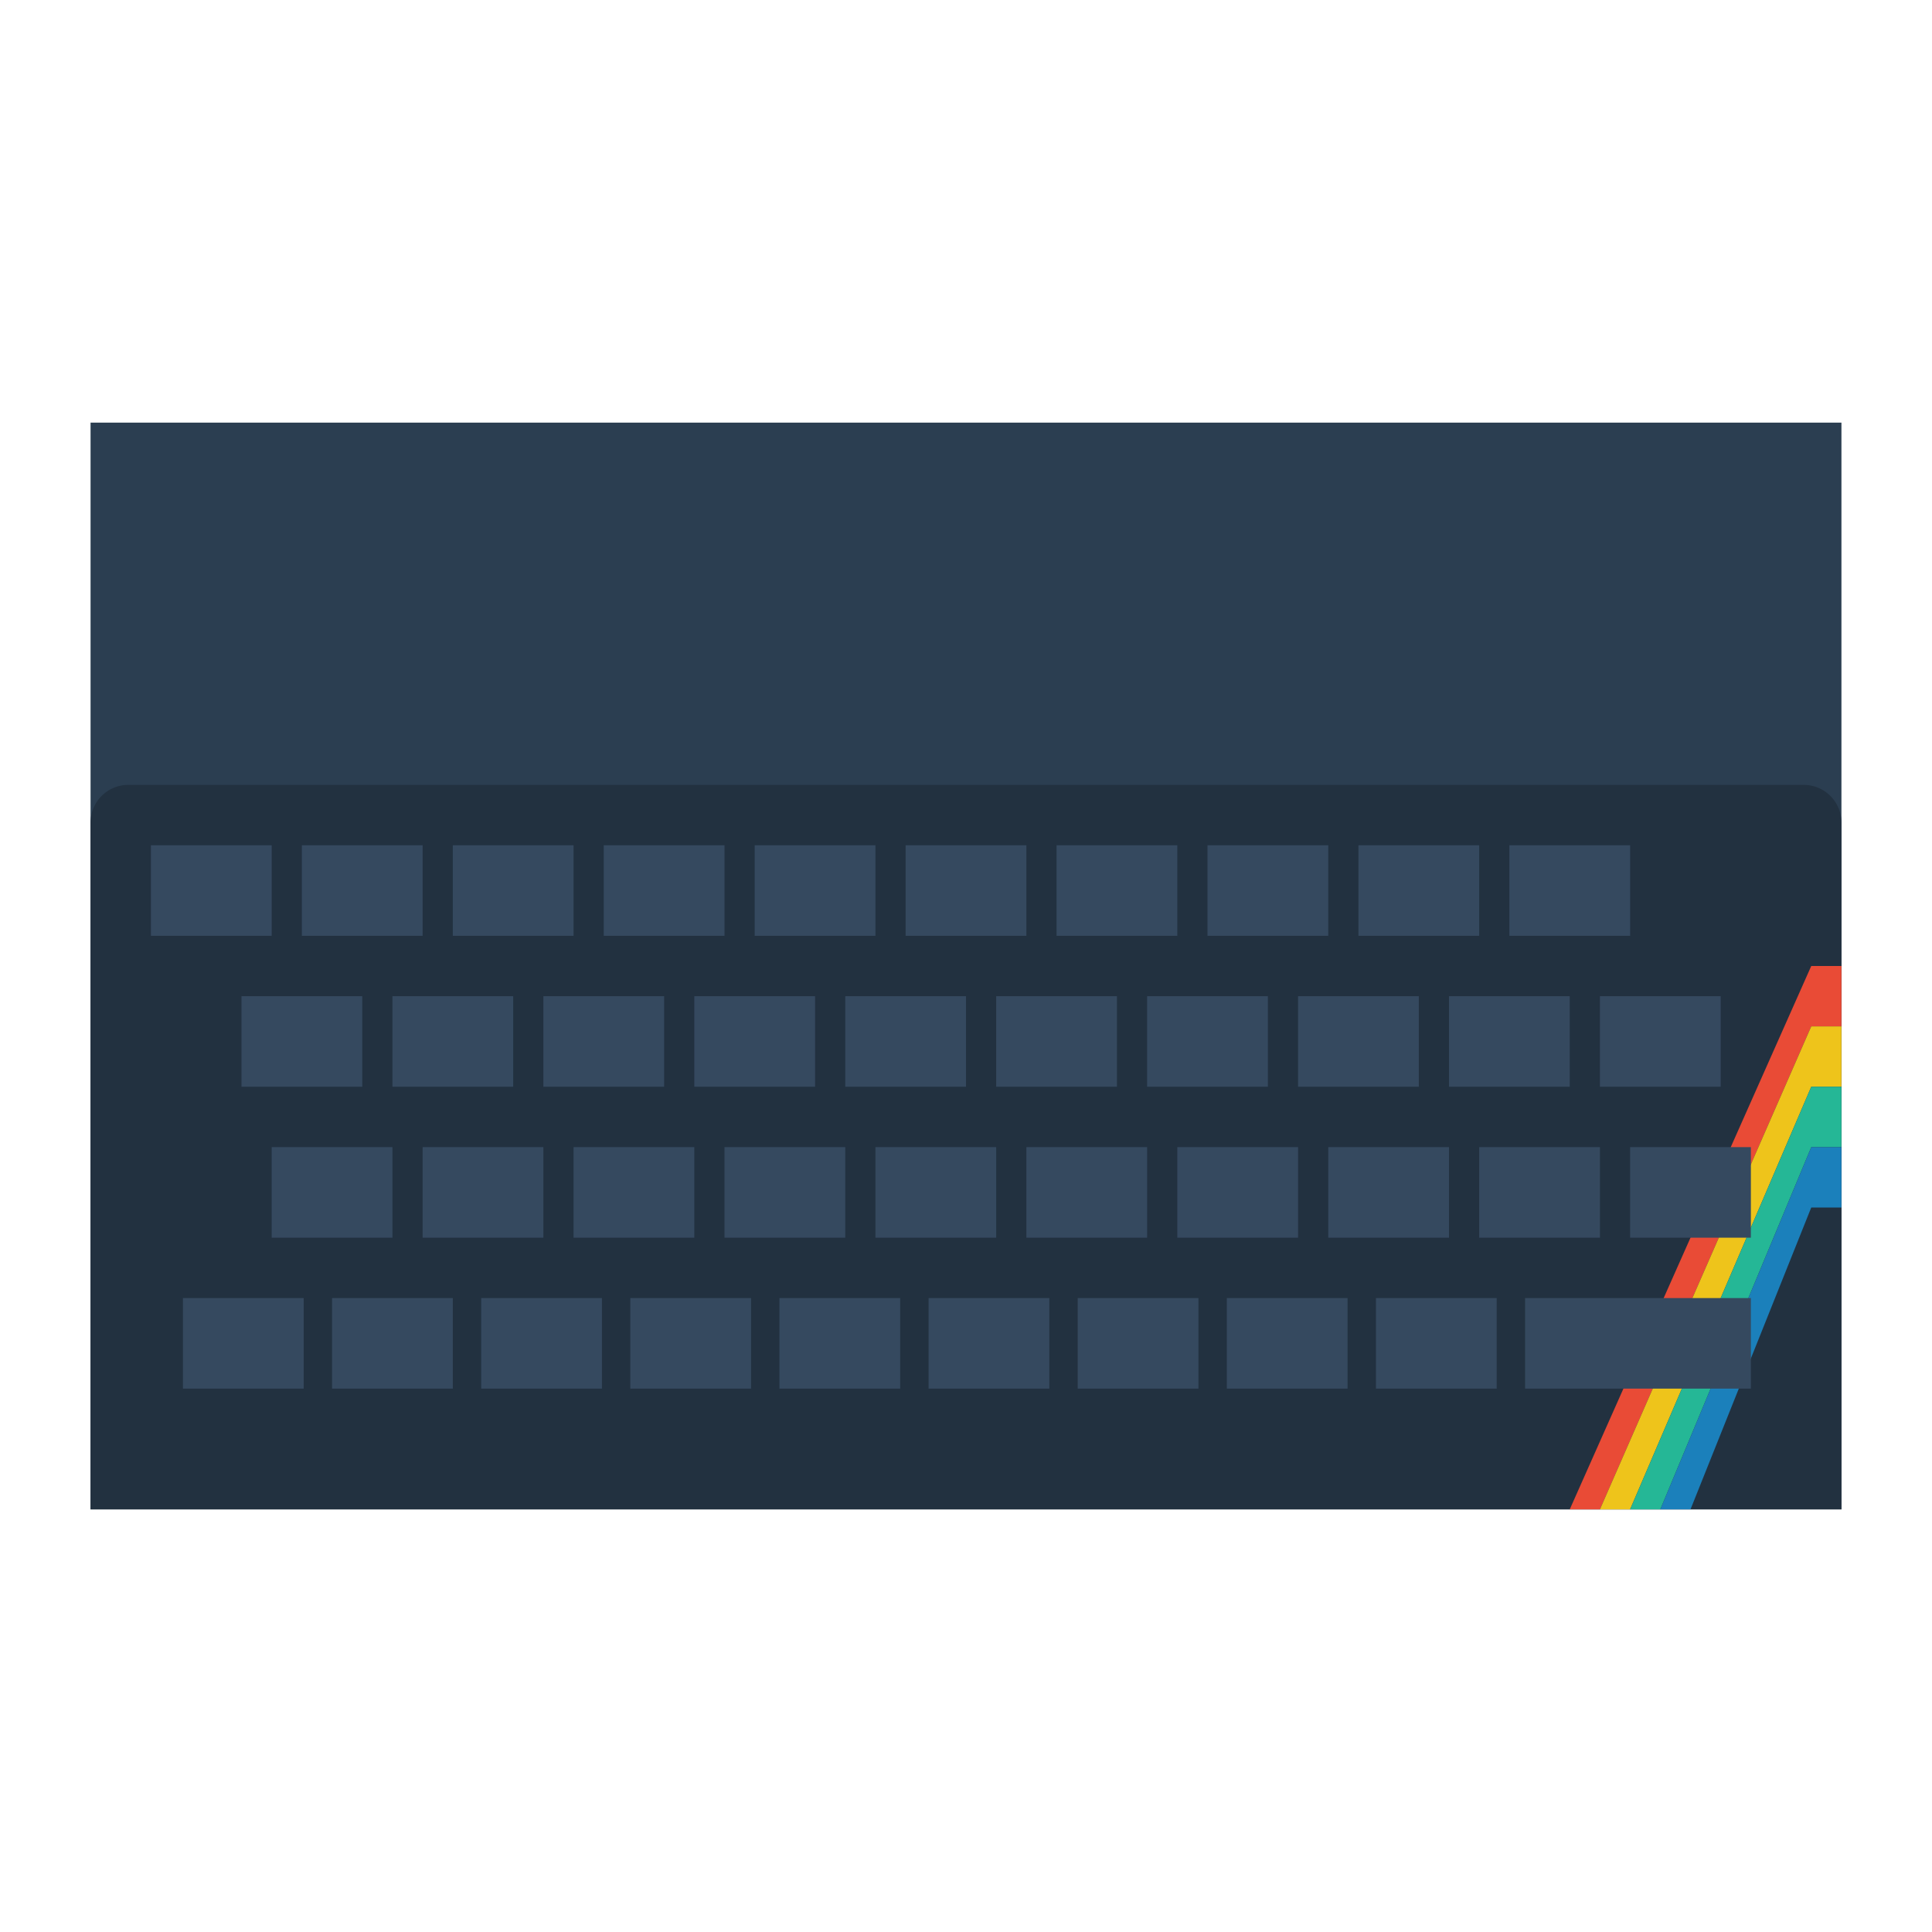 <svg xmlns="http://www.w3.org/2000/svg" viewBox="0 0 256 256"><path fill="#2b3e51" d="M12 56h232v144H12z"/><path fill="#223140" d="M244 200H12v-91a5 5 0 0 1 5-5h222a5 5 0 0 1 5 5z"/><path fill="#35495f" d="M20 112h16v12H20zm20 0h16v12H40zm20 0h16v12H60zm20 0h16v12H80zm20 0h16v12h-16zm20 0h16v12h-16zm20 0h16v12h-16zm20 0h16v12h-16zm20 0h16v12h-16zm20 0h16v12h-16zM32 132h16v12H32zm20 0h16v12H52zm20 0h16v12H72zm20 0h16v12H92zm20 0h16v12h-16zm20 0h16v12h-16zm20 0h16v12h-16zm20 0h16v12h-16zm20 0h16v12h-16zm20 0h16v12h-16zM24.24 172h16v12h-16zM44 172h16v12H44zm19.76 0h16v12h-16zm19.76 0h16v12h-16zm19.76 0h16v12h-16zm19.761 0h16v12h-16zm19.76 0h16v12h-16zm19.76 0h16v12h-16zm19.76 0h16v12h-16z"/><path fill="#e94b36" d="m240 128-32 72h4l28-64h4v-8z"/><path fill="#eec41b" d="m240 136-28 64h4l24-56h4v-8z"/><path fill="#25b796" d="m240 144-24 56h4l20-48h4v-8z"/><path fill="#1b80bb" d="m240 152-20 48h4l16-40h4v-8z"/><path fill="#35495f" d="M36 152h16v12H36zm20 0h16v12H56zm20 0h16v12H76zm20 0h16v12H96zm20 0h16v12h-16zm20 0h16v12h-16zm20 0h16v12h-16zm20 0h16v12h-16zm20 0h16v12h-16zm20 0h16v12h-16zm-13.919 20H232v12h-29.919z"/></svg>